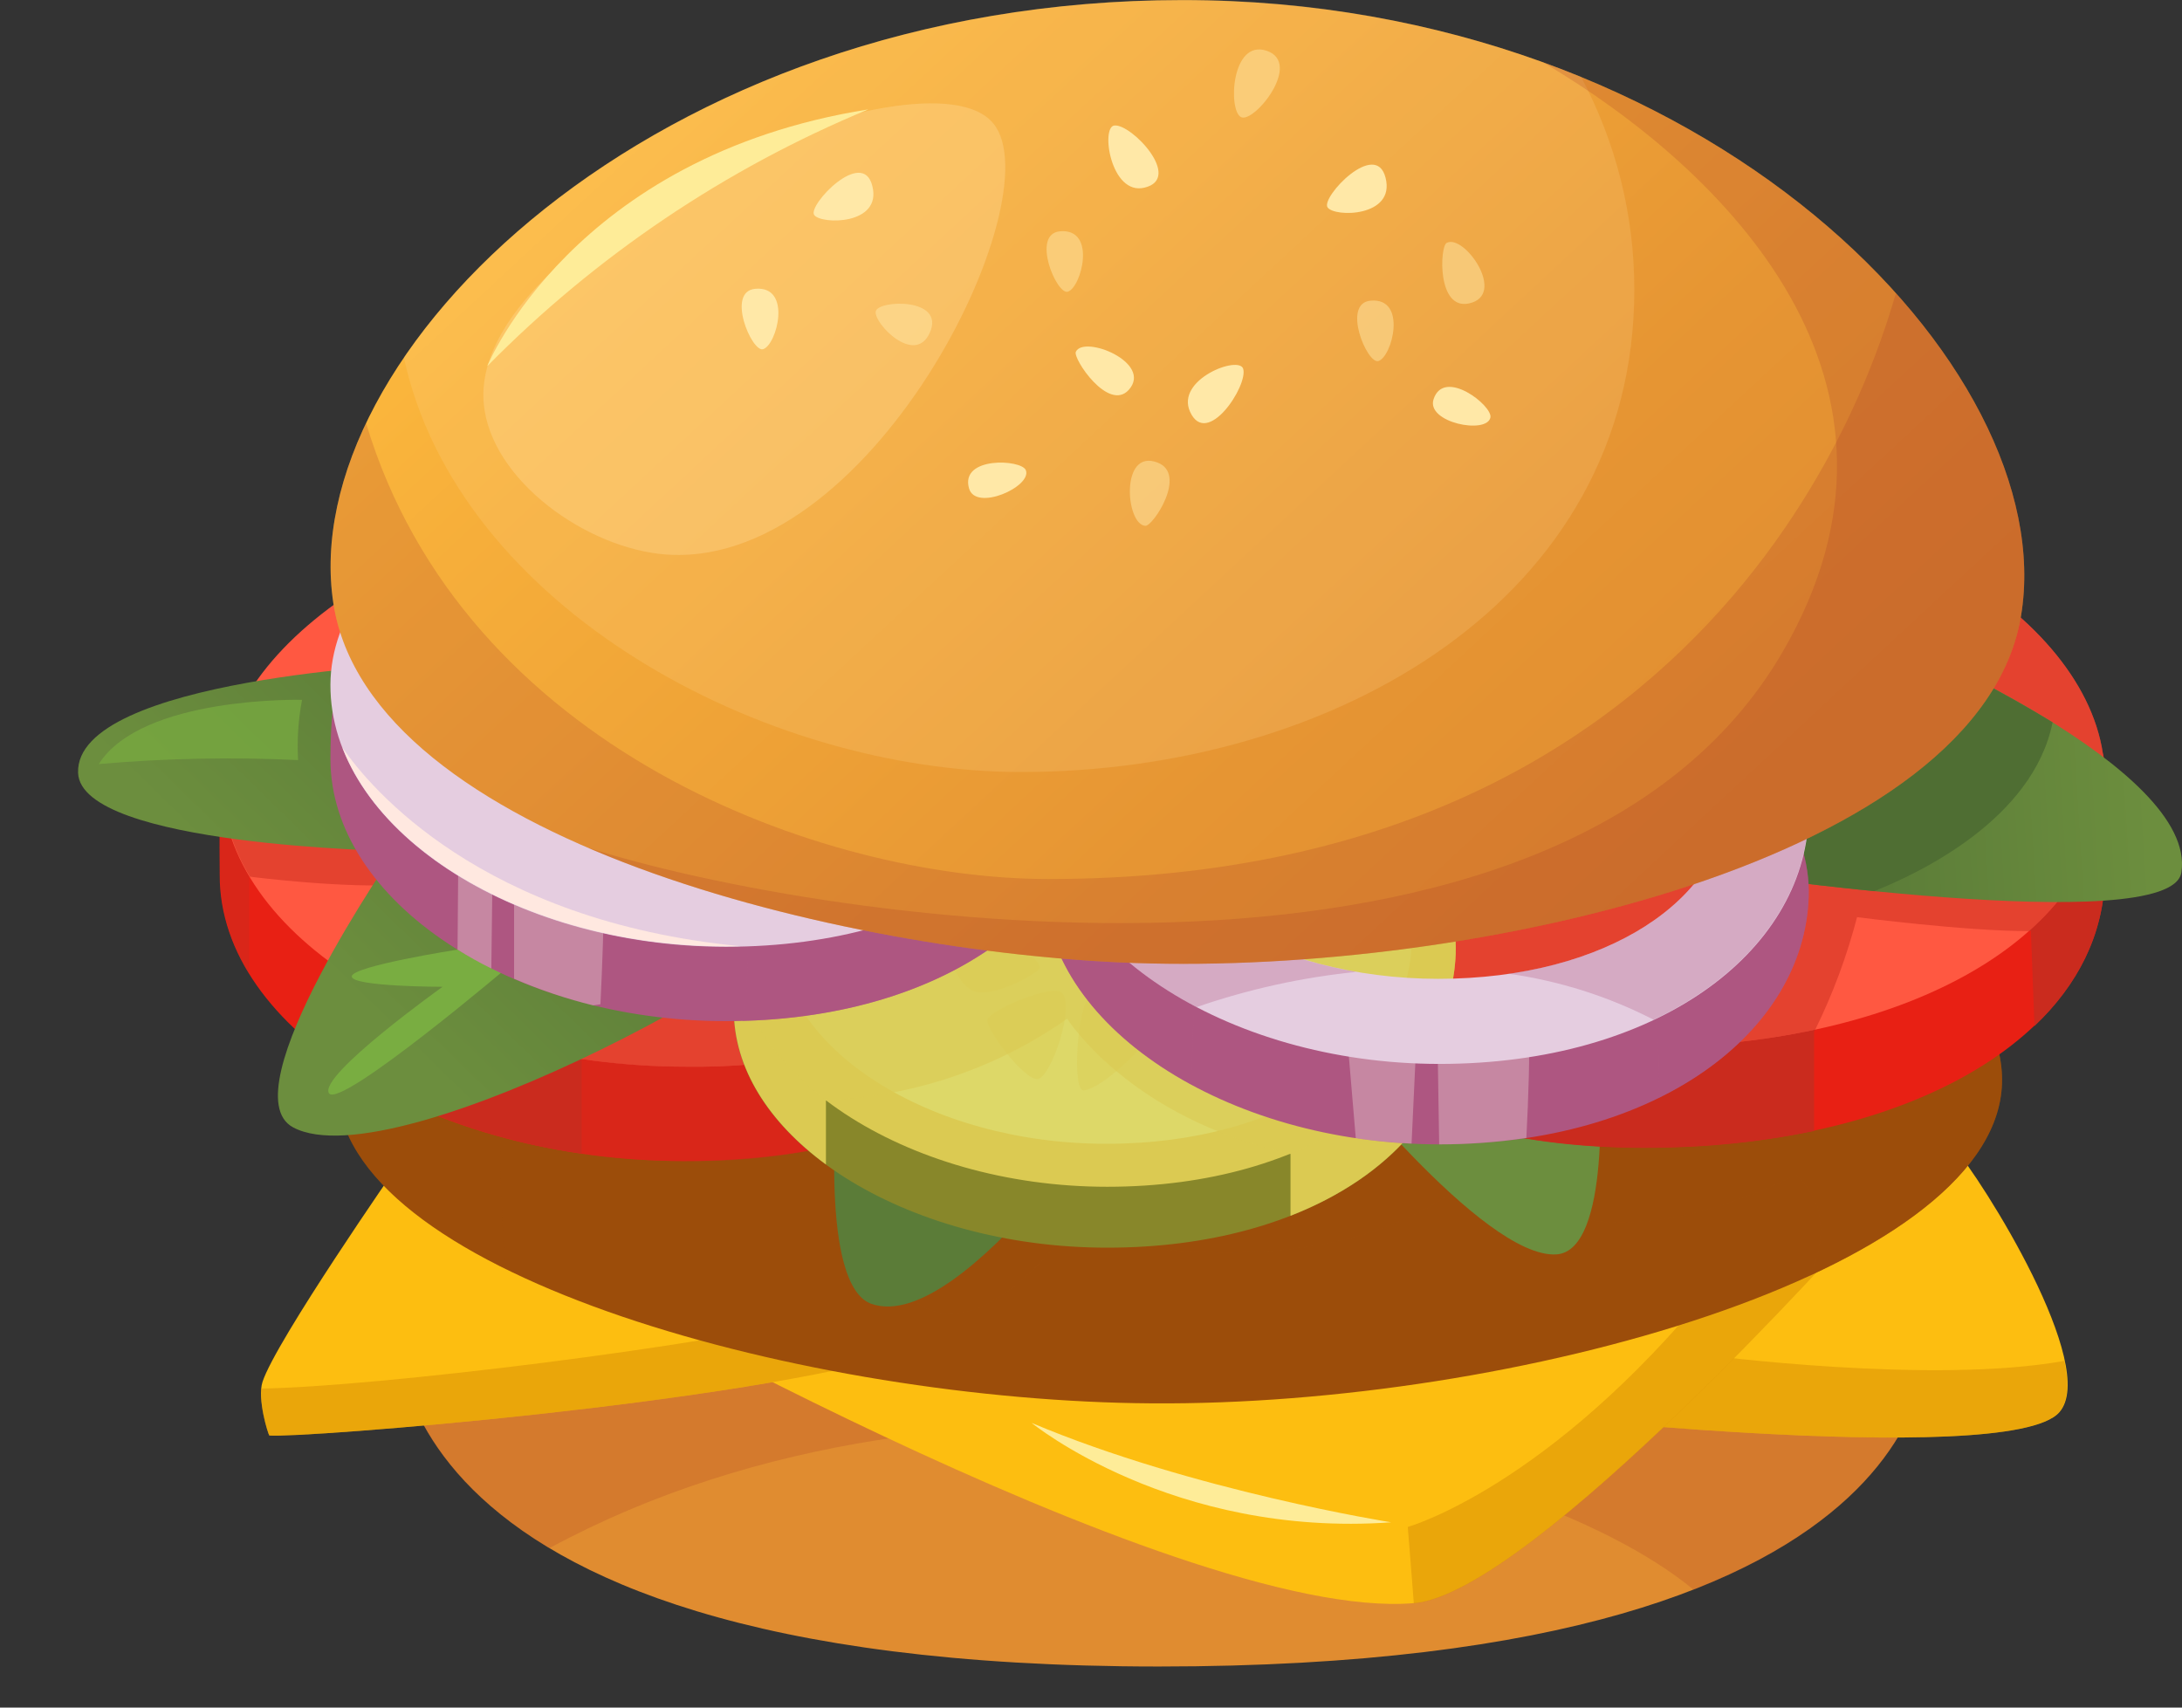 <svg width="23" height="18" viewBox="0 0 23 18" fill="none" xmlns="http://www.w3.org/2000/svg">
<rect x="0" y="0" width="23" height="18" fill="#333333" stroke="none"/>
<path d="M4.18 13.837C4.18 13.837 3.648 17.567 12.213 17.567C20.777 17.567 20.324 14.007 20.324 14.007C20.324 14.007 11.346 8.839 4.18 13.837Z" fill="#E08C30"/>
<g style="mix-blend-mode:multiply" opacity="0.2">
<path d="M20.324 14.007C20.324 14.007 11.345 8.839 4.18 13.837C4.18 13.837 3.976 15.235 5.792 16.319C10.145 13.964 16.015 15.235 17.852 16.758C20.539 15.707 20.324 14.007 20.324 14.007Z" fill="#A33322"/>
</g>
<path d="M15.607 14.865C15.607 14.865 21.172 15.499 21.707 14.887C22.129 14.406 20.906 12.451 20.577 12.071C20.347 11.811 15.607 14.865 15.607 14.865Z" fill="#FDBE10"/>
<g style="mix-blend-mode:multiply" opacity="0.4">
<path d="M21.703 14.887C21.805 14.774 21.805 14.581 21.76 14.345C20.371 14.599 17.962 14.282 17.962 14.282L17.082 15.008C18.77 15.15 21.347 15.294 21.703 14.887Z" fill="#CD8100"/>
</g>
<path d="M5.595 13.214C5.595 13.214 12.391 17.111 14.903 16.899C16.145 16.797 19.596 12.92 19.596 12.92L5.595 13.214Z" fill="#FDBE10"/>
<g style="mix-blend-mode:multiply" opacity="0.4">
<path d="M19.527 12.919C19.527 12.919 19.344 11.959 18.052 13.551C16.321 15.68 14.839 16.096 14.839 16.096C14.839 16.096 14.897 16.804 14.903 16.902C16.145 16.8 19.596 12.923 19.596 12.923L19.527 12.919Z" fill="#CD8100"/>
</g>
<path d="M4.195 12.281C4.195 12.281 2.906 14.136 2.767 14.567C2.709 14.745 2.827 15.12 2.839 15.132C3.166 15.162 7.832 14.797 9.633 14.238C11.516 13.655 4.195 12.281 4.195 12.281Z" fill="#FDBE10"/>
<g style="mix-blend-mode:multiply" opacity="0.4">
<path d="M9.226 13.534C9.054 13.568 9.182 13.76 8.812 13.852C7.425 14.197 3.935 14.621 2.753 14.637C2.749 14.806 2.778 14.974 2.838 15.132C3.165 15.162 7.83 14.797 9.632 14.238C10.215 14.056 9.916 13.802 9.226 13.534Z" fill="#CD8100"/>
</g>
<path d="M3.558 11.551C3.392 9.624 7.98 7.164 12.243 7.13C16.559 7.091 21.245 9.528 21.1 11.471C20.955 13.415 15.971 14.822 12.138 14.793C8.544 14.77 3.722 13.461 3.558 11.551Z" fill="#9C4D0A"/>
<g style="mix-blend-mode:multiply" opacity="0.5">
<path d="M21.1 11.471C21.136 10.993 20.879 10.485 20.407 9.991L8.648 9.7L9.485 13.521C9.485 13.521 9.988 14.532 11.235 13.004C11.235 13.004 14.207 13.792 15.693 12.239C15.693 12.239 16.436 13.594 18.928 12.387C18.928 12.387 19.409 12.737 19.076 13.448C20.25 12.907 21.043 12.229 21.1 11.471Z" fill="#9C4D0A"/>
</g>
<g style="mix-blend-mode:multiply" opacity="0.3">
<path d="M5.309 13.153C5.277 12.257 5.177 11.563 5.573 10.787C5.828 9.98 6.546 9.139 7.163 8.549C7.357 8.334 7.57 8.135 7.798 7.956C5.318 8.849 3.451 10.31 3.558 11.551C3.618 12.254 4.31 12.877 5.339 13.38L5.309 13.153Z" fill="#9C4D0A"/>
</g>
<path d="M8.825 11.547C8.825 11.547 8.633 13.555 9.188 13.745C10.157 14.077 12 11.258 12 11.258L10.666 10.353L8.825 11.547Z" fill="#5B7C38"/>
<path d="M16.857 11.359C16.857 11.359 16.988 13.189 16.404 13.223C15.63 13.267 13.965 11.131 13.965 11.131L15.301 10.225L16.857 11.359Z" fill="#6C8E3E"/>
<path d="M8.906 8.633C8.88 8.008 9.143 7.306 9.518 6.804C8.716 6.441 7.848 6.25 6.967 6.243C5.185 6.255 3.049 6.602 2.418 7.842C2.292 8.089 2.316 8.964 2.316 9.224C2.31 10.866 4.568 12.239 7.213 12.239C8.629 12.239 9.807 11.884 10.612 11.321C9.628 10.893 8.956 9.835 8.906 8.633Z" fill="#E82014"/>
<g style="mix-blend-mode:multiply" opacity="0.5">
<path d="M3.759 11.337C4.655 11.891 5.889 12.239 7.221 12.239C8.125 12.254 9.021 12.085 9.857 11.741L9.869 10.823C9.276 10.245 8.931 9.46 8.906 8.633V8.617L3.72 8.012L2.337 8.248C2.308 8.599 2.321 9.048 2.32 9.224C2.323 9.592 2.429 9.952 2.626 10.262V9.242C2.626 9.242 3.615 9.39 4.149 9.242L5.385 9.834C5.385 9.834 4.384 10.635 3.759 11.337Z" fill="#CA2B1E"/>
</g>
<g style="mix-blend-mode:multiply">
<path d="M6.131 12.16V11.124L4.154 11.557C4.777 11.861 5.444 12.065 6.131 12.16Z" fill="#CA2B1E"/>
</g>
<path d="M8.906 8.633C8.876 7.914 9.228 7.092 9.695 6.592C9.848 6.429 10.022 6.286 10.212 6.166C9.238 5.576 8.123 5.259 6.985 5.248C4.842 5.262 2.344 6.64 2.337 8.229C2.331 9.87 4.588 11.244 7.235 11.244C8.116 11.257 8.992 11.097 9.811 10.771C9.253 10.197 8.93 9.434 8.906 8.633Z" fill="#FF5841"/>
<g style="mix-blend-mode:multiply" opacity="0.5">
<path d="M2.343 8.248C2.349 8.599 2.45 8.942 2.635 9.241C2.684 9.248 3.638 9.368 4.283 9.325L5.392 9.836C5.392 9.836 4.919 10.213 4.42 10.677C5.311 11.058 6.271 11.25 7.241 11.244C8.122 11.257 8.998 11.097 9.817 10.771C9.256 10.196 8.932 9.431 8.908 8.629V8.613L3.722 8.008L2.343 8.248Z" fill="#CA2B1E"/>
</g>
<path d="M4.413 6.996C4.413 6.996 0.787 7.15 0.823 8.147C0.852 8.919 4.167 8.971 4.167 8.971C4.167 8.971 2.398 11.514 3.09 11.884C4.167 12.46 8.697 10.009 8.994 9.222C9.224 8.61 5.855 7.111 4.413 6.996Z" fill="url(#paint0_linear_522_1887)"/>
<path d="M4.823 10.01C4.823 10.01 3.708 10.184 3.708 10.293C3.708 10.402 4.665 10.402 4.665 10.402C4.665 10.402 3.364 11.331 3.466 11.522C3.568 11.713 5.432 10.128 5.432 10.128L4.823 10.01Z" fill="#79AD41"/>
<path d="M17.765 6.217C16.961 6.24 16.168 6.407 15.423 6.71C15.857 7.254 16.104 7.925 16.126 8.621C16.156 9.335 15.809 10.151 15.347 10.65C15.051 10.965 14.684 11.204 14.276 11.347C15.075 11.857 16.235 12.153 17.744 12.088C20.358 11.977 22.132 10.809 22.185 9.277C22.198 8.875 22.33 8.154 22.091 7.794C21.375 6.702 19.427 6.199 17.765 6.217Z" fill="#E82014"/>
<g style="mix-blend-mode:multiply">
<path d="M22.185 9.28C22.185 9.2 22.195 9.106 22.203 9.005L18.463 7.169L16.127 8.766C16.089 9.466 15.814 10.131 15.347 10.653C15.051 10.968 14.684 11.207 14.276 11.35C15.075 11.86 16.235 12.156 17.744 12.091C18.207 12.073 18.668 12.016 19.122 11.922V10.872C19.122 10.872 19.678 10.024 19.719 9.622C20.276 9.729 20.84 9.793 21.407 9.813L21.445 10.816C21.903 10.383 22.165 9.856 22.185 9.28Z" fill="#CA2B1E"/>
</g>
<path d="M17.75 5.252C16.664 5.296 15.602 5.59 14.649 6.112C15.043 8.72 15.268 10.703 15.227 10.745C15.917 10.966 16.758 11.075 17.758 11.028C20.371 10.904 22.145 9.746 22.184 8.24C22.23 6.658 19.967 5.214 17.75 5.252Z" fill="#FF5841"/>
<g style="mix-blend-mode:multiply" opacity="0.5">
<path d="M22.185 8.24C22.222 6.93 20.676 5.715 18.885 5.359L14.869 7.622C15.125 9.451 15.261 10.714 15.228 10.745C15.918 10.966 16.759 11.075 17.759 11.028C18.221 11.008 18.681 10.95 19.134 10.854C19.321 10.475 19.468 10.077 19.575 9.668C19.575 9.668 20.728 9.817 21.388 9.815C21.884 9.368 22.168 8.832 22.185 8.24Z" fill="#CA2B1E"/>
</g>
<path d="M19.945 6.741C19.945 6.741 23.171 8.088 22.993 9.198C22.88 9.902 18.076 9.19 18.076 9.19L19.945 6.741Z" fill="url(#paint1_linear_522_1887)"/>
<path d="M19.945 6.741L18.583 8.525L18.685 9.272C18.977 9.309 19.349 9.353 19.755 9.394C20.213 9.212 21.429 8.643 21.636 7.614C21.094 7.284 20.529 6.992 19.945 6.741Z" fill="#4F6E33"/>
<path d="M11.467 8.161C9.75 8.172 7.74 9.32 7.735 10.643C7.729 12.009 9.542 13.152 11.671 13.152C13.829 13.152 15.296 12.088 15.344 10.786C15.395 9.42 13.294 8.149 11.467 8.161Z" fill="#88872A"/>
<g style="mix-blend-mode:multiply">
<path d="M11.467 8.161C9.75 8.172 7.74 9.32 7.735 10.643C7.735 11.261 8.103 11.832 8.706 12.275V11.601L13.603 12.164V12.816C14.661 12.402 15.311 11.646 15.344 10.787C15.395 9.42 13.294 8.149 11.467 8.161Z" fill="#DBCA52"/>
</g>
<path d="M11.467 7.322C9.75 7.334 7.74 8.527 7.735 9.901C7.729 11.321 9.542 12.51 11.671 12.51C13.829 12.51 15.296 11.404 15.344 10.051C15.395 8.634 13.294 7.311 11.467 7.322Z" fill="#DBCA52"/>
<path d="M11.476 7.646C9.972 7.656 8.211 8.666 8.211 9.839C8.206 11.047 9.795 12.057 11.66 12.057C13.55 12.057 14.837 11.116 14.879 9.966C14.917 8.759 13.077 7.635 11.476 7.646Z" fill="#DDD868"/>
<g style="mix-blend-mode:multiply" opacity="0.6">
<g style="mix-blend-mode:multiply" opacity="0.6">
<path d="M10.27 9.313C10.293 9.531 11.076 10.032 11.258 9.902C11.439 9.771 11.487 9.371 11.462 9.256C11.436 9.141 10.256 9.185 10.27 9.313Z" fill="#DBCA52"/>
</g>
<g style="mix-blend-mode:multiply" opacity="0.6">
<path d="M9.937 9.619C10.019 9.454 11.069 10.111 10.951 10.219C10.832 10.327 10.421 10.525 10.246 10.441C10.07 10.358 9.834 9.823 9.937 9.619Z" fill="#DBCA52"/>
</g>
<g style="mix-blend-mode:multiply" opacity="0.6">
<path d="M11.193 10.463C11.091 10.369 10.427 10.649 10.408 10.749C10.388 10.85 10.796 11.388 10.937 11.375C11.078 11.362 11.338 10.601 11.193 10.463Z" fill="#DBCA52"/>
</g>
<g style="mix-blend-mode:multiply" opacity="0.6">
<path d="M11.479 10.513C11.593 10.425 12.179 10.68 12.168 10.819C12.156 10.958 11.639 11.469 11.424 11.495C11.293 11.505 11.36 10.605 11.479 10.513Z" fill="#DBCA52"/>
</g>
<g style="mix-blend-mode:multiply" opacity="0.6">
<path d="M11.795 9.974C11.574 9.952 11.897 9.335 12.023 9.291C12.148 9.246 13.026 9.466 13.037 9.584C13.048 9.703 12.071 10 11.795 9.974Z" fill="#DBCA52"/>
</g>
<g style="mix-blend-mode:multiply" opacity="0.6">
<path d="M11.824 10.28C11.811 10.13 13.091 9.835 13.196 9.929C13.301 10.023 12.758 10.474 12.536 10.506C12.315 10.537 11.832 10.396 11.824 10.28Z" fill="#DBCA52"/>
</g>
</g>
<g style="mix-blend-mode:multiply" opacity="0.6">
<path d="M11.467 7.322C9.75 7.334 7.74 8.527 7.735 9.901C7.735 10.544 8.103 11.137 8.706 11.597C9.618 11.561 10.502 11.264 11.249 10.739C11.249 10.739 11.909 11.791 13.602 12.16C14.662 11.729 15.312 10.944 15.345 10.051C15.395 8.634 13.294 7.311 11.467 7.322Z" fill="#DBCA52"/>
</g>
<path d="M7.437 5.268C5.618 5.281 3.483 4.989 3.483 8C3.483 9.505 5.398 10.764 7.653 10.764C9.938 10.764 11.493 9.593 11.544 8.159C11.597 6.654 9.372 5.255 7.437 5.268ZM7.632 9.742C5.973 9.742 4.56 8.886 4.564 7.862C4.564 6.873 6.135 6.014 7.472 6.006C8.901 5.996 10.533 6.948 10.495 7.971C10.457 8.945 9.313 9.742 7.632 9.742Z" fill="#AE5681"/>
<path opacity="0.3" d="M6.252 10.598L6.329 10.586C6.347 10.212 6.375 9.566 6.348 9.609C6.31 9.664 4.832 8.881 4.832 8.881L4.823 10.01C4.936 10.081 5.054 10.148 5.179 10.209L5.19 9.317L5.419 9.453V10.317C5.688 10.434 5.967 10.527 6.252 10.598Z" fill="#FFFAED"/>
<g style="mix-blend-mode:multiply" opacity="0.5">
<path d="M7.437 5.268C6.644 5.274 5.792 5.222 5.082 5.41C5.341 5.734 5.511 6.121 5.575 6.532C6.153 6.2 6.806 6.019 7.472 6.005C8.901 5.995 10.533 6.947 10.494 7.97C10.459 8.897 9.419 9.663 7.869 9.735C7.888 9.847 7.887 10.542 7.827 10.761C10.017 10.703 11.494 9.555 11.544 8.158C11.597 6.654 9.372 5.255 7.437 5.268Z" fill="#AE5681"/>
</g>
<path d="M7.437 4.484C5.618 4.496 3.488 5.761 3.483 7.217C3.477 8.721 5.398 9.98 7.653 9.98C9.938 9.98 11.493 8.809 11.544 7.376C11.597 5.871 9.372 4.471 7.437 4.484ZM7.632 8.954C5.973 8.954 4.56 8.098 4.564 7.075C4.564 6.085 6.135 5.226 7.472 5.217C8.901 5.209 10.533 6.16 10.495 7.183C10.457 8.161 9.313 8.954 7.632 8.954Z" fill="#E5CDE0"/>
<path d="M14.957 6.566C13.138 6.579 11.009 7.843 11.004 9.299C10.998 10.804 12.919 12.063 15.174 12.063C17.459 12.063 19.014 10.89 19.065 9.458C19.118 7.953 16.893 6.553 14.957 6.566ZM15.152 11.039C13.493 11.039 12.08 10.183 12.084 9.161C12.084 8.17 13.655 7.312 14.993 7.303C16.421 7.294 18.054 8.246 18.015 9.269C17.977 10.243 16.831 11.039 15.152 11.039Z" fill="#AE5681"/>
<path opacity="0.3" d="M16.108 11.008C16.095 11.027 15.85 11.029 15.541 11.024C15.414 11.034 15.285 11.04 15.152 11.04C14.935 11.04 14.719 11.025 14.504 10.996L14.205 10.983L14.291 11.998C14.486 12.027 14.682 12.046 14.879 12.055L14.92 11.178L15.155 11.118L15.17 12.063C15.478 12.063 15.785 12.04 16.089 11.995C16.111 11.585 16.131 10.973 16.108 11.008Z" fill="#FFFAED"/>
<g style="mix-blend-mode:multiply" opacity="0.5">
<path d="M14.957 6.566C13.138 6.579 11.009 7.843 11.004 9.299C11.004 10.156 11.622 10.931 12.575 11.441C12.553 11.32 12.567 10.501 12.658 10.239C12.297 9.932 12.083 9.558 12.084 9.159C12.084 8.168 13.655 7.31 14.993 7.301C16.421 7.292 18.054 8.244 18.015 9.267C17.999 9.685 17.777 10.071 17.398 10.375C17.471 10.77 17.498 11.173 17.478 11.574C18.447 11.101 19.034 10.326 19.065 9.456C19.118 7.953 16.893 6.553 14.957 6.566Z" fill="#AE5681"/>
</g>
<path d="M14.957 5.719C13.138 5.731 11.009 6.995 11.004 8.451C10.998 9.956 12.919 11.215 15.174 11.215C17.459 11.215 19.014 10.043 19.065 8.61C19.118 7.105 16.893 5.706 14.957 5.719ZM15.161 10.318C13.391 10.318 11.883 9.405 11.887 8.312C11.887 7.256 13.563 6.339 14.992 6.33C16.512 6.32 18.257 7.336 18.218 8.428C18.175 9.464 16.954 10.318 15.158 10.318H15.161Z" fill="#E5CDE0"/>
<g style="mix-blend-mode:multiply" opacity="0.3">
<path d="M14.957 5.719C13.138 5.731 11.009 6.995 11.004 8.451C11.004 9.319 11.639 10.106 12.613 10.616C13.158 10.428 13.722 10.303 14.296 10.245C12.925 10.007 11.88 9.225 11.884 8.312C11.884 7.256 13.56 6.339 14.989 6.33C16.509 6.32 18.254 7.336 18.215 8.428C18.181 9.317 17.282 10.068 15.9 10.264C16.434 10.339 16.951 10.502 17.43 10.749C18.426 10.277 19.031 9.493 19.063 8.606C19.118 7.105 16.893 5.706 14.957 5.719Z" fill="#AE5681"/>
</g>
<path d="M3.514 6.36C3.113 3.747 6.876 0.001 12.463 0.001C17.995 0.001 21.734 3.873 21.304 6.487C20.882 9.064 15.551 10.277 11.957 10.151C8.899 10.044 3.896 8.852 3.514 6.36Z" fill="url(#paint2_linear_522_1887)"/>
<g style="mix-blend-mode:overlay" opacity="0.2">
<path d="M17.227 3.056C17.228 2.273 17.035 1.502 16.666 0.811C15.331 0.269 13.903 -0.006 12.463 0C8.594 0 5.599 1.797 4.257 3.77C4.829 6.403 8.045 8.138 10.762 8.138C14.056 8.138 17.227 6.318 17.227 3.056Z" fill="#FED68F"/>
</g>
<g style="mix-blend-mode:multiply" opacity="0.2">
<path d="M19.985 3.093C19.883 3.366 18.48 9.266 11.05 9.266C8.664 9.266 4.889 7.891 3.859 4.461C3.547 5.114 3.423 5.767 3.514 6.36C3.896 8.853 8.899 10.044 11.957 10.151C15.551 10.277 20.882 9.064 21.304 6.487C21.476 5.446 20.985 4.208 19.985 3.093Z" fill="#A33322"/>
</g>
<path d="M7.803 9.974C5.071 9.708 3.903 8.306 3.611 7.883C4.074 9.073 5.743 9.976 7.653 9.976L7.803 9.974Z" fill="#FFE8E0"/>
<path opacity="0.7" d="M3.184 7.377C3.184 7.377 1.496 7.335 1.042 8.054C1.74 7.993 2.442 7.979 3.142 8.012C3.13 7.8 3.144 7.586 3.184 7.377Z" fill="#79AD41"/>
<g style="mix-blend-mode:overlay" opacity="0.4">
<path d="M10.471 1.302C9.765 0.432 5.071 2.399 5.095 4.178C5.107 4.988 6.096 5.74 6.954 5.839C9.158 6.085 11.118 2.088 10.471 1.302Z" fill="#FED68F"/>
</g>
<g style="mix-blend-mode:multiply" opacity="0.2">
<path d="M21.304 6.487C21.626 4.532 19.615 1.874 16.267 0.658C18.191 1.798 20.44 4.03 18.792 6.869C16.461 10.886 8.744 9.749 6.188 8.933C7.961 9.698 10.259 10.092 11.957 10.151C15.551 10.28 20.882 9.064 21.304 6.487Z" fill="#A33322"/>
</g>
<path d="M10.874 14.999C10.874 14.999 12.358 16.212 14.664 16.047C14.664 16.047 12.573 15.716 10.874 14.999Z" fill="#FEEC98"/>
<path d="M7.963 3.044C8.352 3.012 8.189 3.639 8.043 3.681C7.925 3.716 7.649 3.07 7.963 3.044Z" fill="#FFE8A7"/>
<path d="M9.195 1.96C9.093 1.552 8.512 2.164 8.582 2.266C8.653 2.368 9.3 2.375 9.195 1.96Z" fill="#FFE8A7"/>
<path d="M14.605 1.874C14.503 1.466 13.924 2.078 13.993 2.185C14.062 2.293 14.711 2.29 14.605 1.874Z" fill="#FFE8A7"/>
<path opacity="0.5" d="M13.351 0.535C12.978 0.41 12.943 1.168 13.082 1.235C13.221 1.301 13.734 0.664 13.351 0.535Z" fill="#FFE8A7"/>
<path d="M15.111 4.208C15.221 3.873 15.736 4.278 15.71 4.401C15.672 4.582 15.03 4.455 15.111 4.208Z" fill="#FFE8A7"/>
<path opacity="0.5" d="M9.801 3.507C9.967 3.135 9.257 3.16 9.231 3.282C9.206 3.405 9.643 3.86 9.801 3.507Z" fill="#FFE8A7"/>
<path d="M11.746 1.323C11.6 1.339 11.708 2.065 12.064 1.978C12.472 1.88 11.925 1.302 11.746 1.323Z" fill="#FFE8A7"/>
<path d="M13.104 3.887C13.059 3.744 12.39 3.999 12.544 4.34C12.721 4.731 13.159 4.063 13.104 3.887Z" fill="#FFE8A7"/>
<path opacity="0.5" d="M15.248 2.561C15.433 2.459 15.892 3.113 15.482 3.199C15.147 3.269 15.177 2.601 15.248 2.561Z" fill="#FFE8A7"/>
<path opacity="0.5" d="M12.073 5.543C11.864 5.53 11.806 4.727 12.199 4.875C12.52 4.995 12.154 5.548 12.073 5.543Z" fill="#FFE8A7"/>
<path d="M10.214 5.147C10.119 4.809 10.766 4.841 10.813 4.956C10.882 5.128 10.283 5.398 10.214 5.147Z" fill="#FFE8A7"/>
<path opacity="0.5" d="M14.449 3.169C14.837 3.137 14.674 3.764 14.529 3.806C14.411 3.841 14.139 3.195 14.449 3.169Z" fill="#FFE8A7"/>
<path opacity="0.5" d="M11.175 2.438C11.563 2.406 11.399 3.032 11.255 3.075C11.137 3.11 10.865 2.464 11.175 2.438Z" fill="#FFE8A7"/>
<path d="M11.34 3.709C11.421 3.527 12.156 3.821 11.898 4.11C11.683 4.345 11.308 3.779 11.34 3.709Z" fill="#FFE8A7"/>
<path d="M5.136 3.86C5.136 3.86 6.033 1.649 9.153 1.153C7.646 1.777 6.28 2.698 5.136 3.86Z" fill="#FEEC98"/>
<defs>
<linearGradient id="paint0_linear_522_1887" x1="5.807" y1="7.699" x2="3.381" y2="10.179" gradientUnits="userSpaceOnUse">
<stop stop-color="#5B7C38"/>
<stop offset="1" stop-color="#6C8E3E"/>
</linearGradient>
<linearGradient id="paint1_linear_522_1887" x1="19.631" y1="8.095" x2="22.618" y2="7.91" gradientUnits="userSpaceOnUse">
<stop stop-color="#5B7C38"/>
<stop offset="1" stop-color="#6C8E3E"/>
</linearGradient>
<linearGradient id="paint2_linear_522_1887" x1="6.459" y1="-0.696" x2="16.924" y2="10.577" gradientUnits="userSpaceOnUse">
<stop stop-color="#FFBD3E"/>
<stop offset="0.24" stop-color="#F6AE3A"/>
<stop offset="0.71" stop-color="#E69533"/>
<stop offset="1" stop-color="#E08C30"/>
</linearGradient>
</defs>
</svg>

